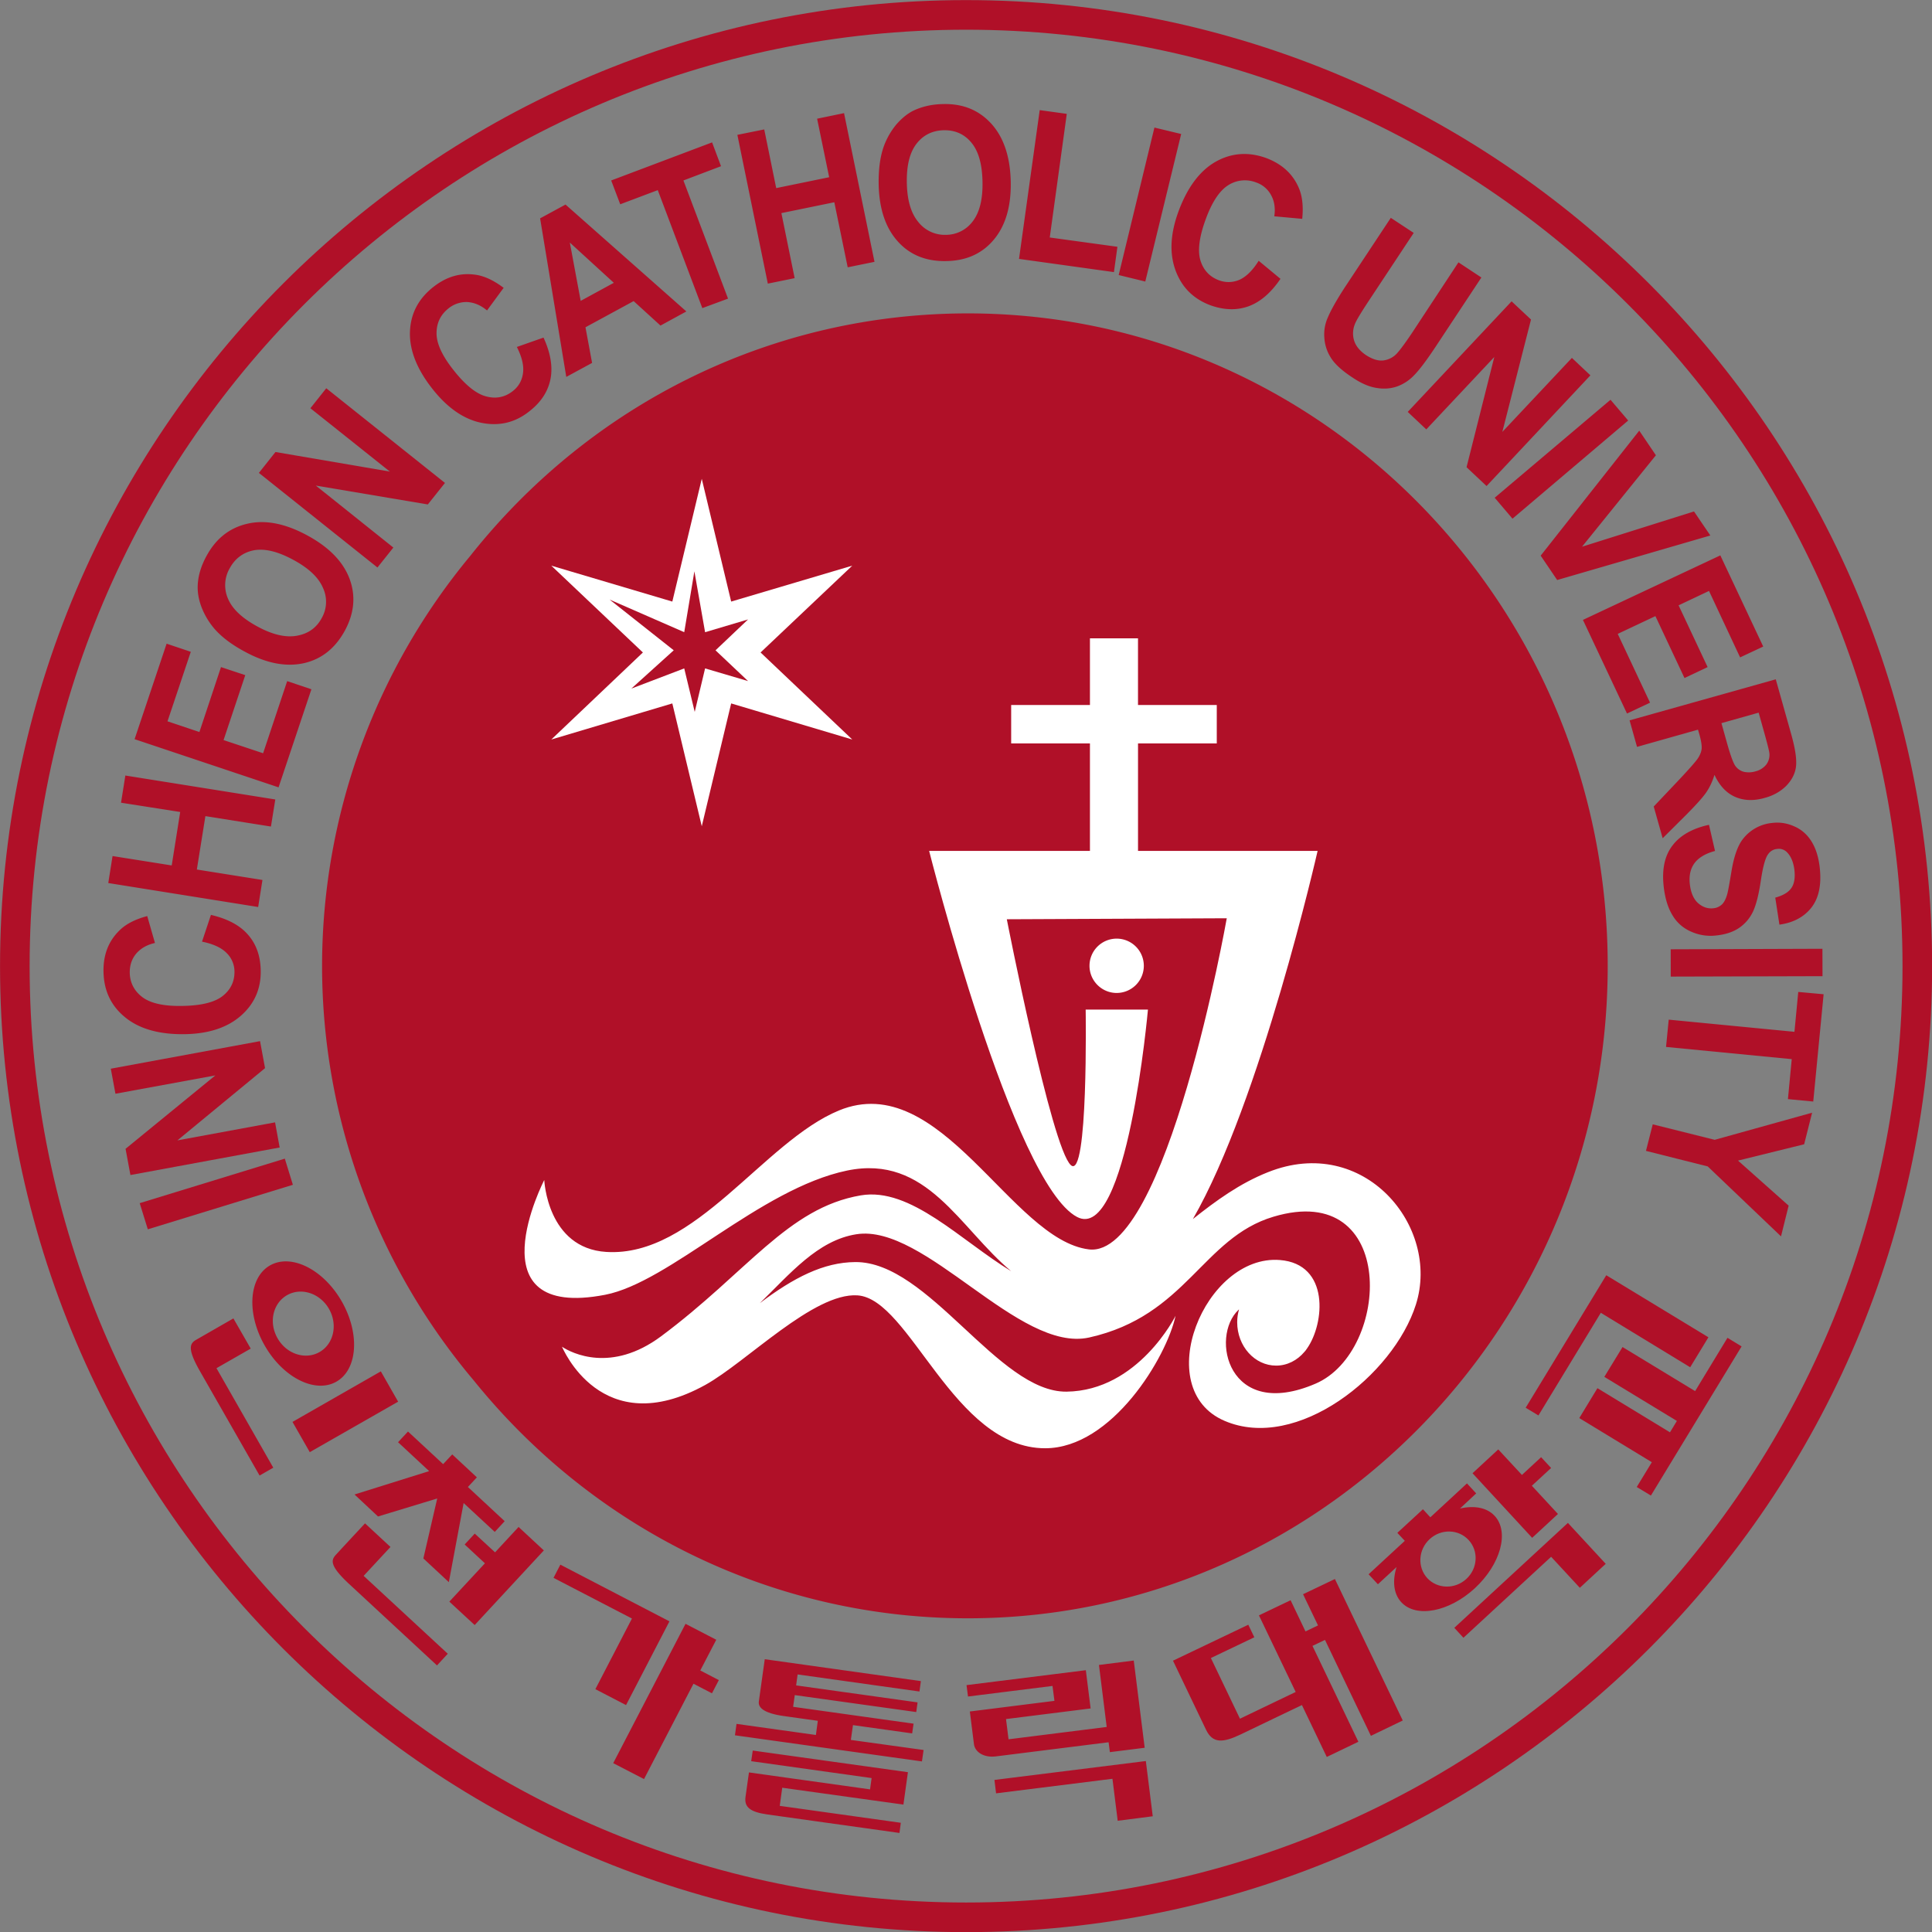 <svg xmlns="http://www.w3.org/2000/svg" width="169.791mm" height="169.789mm" viewBox="0 0 169.791 169.789"><rect x="0" y="0" width="169.791" height="169.789" fill="#808080" stroke="none"/><path d="M69.636 167.412c0 25.18 20.487 45.666 45.67 45.666 25.182 0 45.668-20.486 45.668-45.666 0-25.182-20.486-45.67-45.668-45.67-25.183 0-45.67 20.488-45.67 45.67m1.399 0c0-24.411 19.86-44.27 44.271-44.27 24.409 0 44.269 19.859 44.269 44.27 0 24.407-19.86 44.266-44.269 44.266-24.41 0-44.271-19.86-44.271-44.266z" style="fill:#b01028;fill-opacity:1;fill-rule:nonzero;stroke:none;stroke-width:.353" transform="matrix(1.859 0 0 1.859 -129.45 -226.31)"/><path d="m83.48 177.748-6.858 2.105-.383-1.237 6.86-2.104zM82.855 175.985l-7.055 1.302-.23-1.24 4.244-3.47-4.722.867-.22-1.184 7.056-1.303.236 1.277-4.143 3.415 4.617-.852zM79.185 166.254l.421-1.265c.789.183 1.376.496 1.76.945.388.447.586 1.013.594 1.708.01.857-.308 1.568-.952 2.126-.645.558-1.532.846-2.665.86-1.195.014-2.13-.253-2.796-.8-.67-.546-1.008-1.268-1.02-2.173-.01-.793.243-1.434.758-1.934.299-.297.736-.524 1.31-.676l.365 1.272c-.374.081-.664.25-.879.493-.21.248-.313.544-.313.896.005.477.204.87.588 1.165.386.294 1.008.436 1.865.422.907-.01 1.55-.167 1.934-.465.382-.3.568-.686.564-1.154a1.234 1.234 0 0 0-.378-.89c-.248-.247-.63-.425-1.156-.53zM81.839 164.616l-7.086-1.133.202-1.276 2.797.444.401-2.527-2.797-.439.204-1.285 7.089 1.132-.206 1.28-3.099-.492-.404 2.524 3.102.494zM82.803 158.959l-6.806-2.277 1.514-4.515 1.143.384-1.101 3.286 1.508.507 1.021-3.07 1.147.381-1.026 3.069 1.87.623 1.138-3.41 1.145.386zM80.415 150.045a1.595 1.595 0 0 1 .076-1.438c.256-.47.641-.757 1.151-.856.508-.091 1.127.056 1.852.45.733.393 1.203.84 1.409 1.329a1.55 1.55 0 0 1-.06 1.427c-.244.456-.633.736-1.162.832-.53.1-1.154-.042-1.87-.43-.729-.393-1.194-.834-1.396-1.314m3.579 3.045c.842-.19 1.49-.705 1.946-1.545.449-.832.518-1.654.213-2.462-.31-.808-.976-1.485-1.997-2.037-1.029-.557-1.967-.745-2.813-.553-.852.192-1.5.701-1.949 1.533-.252.461-.388.912-.412 1.355-.018.337.038.68.174 1.047.136.355.33.69.58.992.346.412.84.788 1.482 1.131 1.014.548 1.933.723 2.776.539zM87.478 148.566l-5.605-4.472.784-.988 5.407.925-3.756-2.994.75-.945 5.612 4.476-.811 1.017-5.295-.892 3.666 2.93zM94.068 138.14l1.261-.443c.336.73.444 1.392.327 1.97-.118.581-.445 1.084-.99 1.509-.672.539-1.424.718-2.264.552-.834-.167-1.605-.7-2.307-1.584-.743-.934-1.103-1.835-1.081-2.699.024-.861.391-1.577 1.098-2.135.624-.493 1.283-.688 1.991-.586.423.056.87.266 1.341.62l-.786 1.07c-.29-.245-.6-.375-.925-.397a1.341 1.341 0 0 0-.893.297c-.381.302-.57.695-.568 1.187.002.486.27 1.06.8 1.73.56.712 1.08 1.13 1.551 1.248.47.124.89.035 1.261-.259.27-.214.43-.497.475-.845.048-.349-.05-.76-.29-1.235zM97.086 135.961l-.513-2.756 2.08 1.902-1.567.854m-.717-4.553-1.201.652 1.237 7.496 1.22-.662-.313-1.685 2.277-1.237 1.27 1.157 1.223-.668zM102.836 136.304l-2.106-5.578-1.775.669-.427-1.126 4.77-1.8.422 1.126-1.777.674 2.109 5.586zM105.933 135.146l-1.44-7.034 1.27-.256.566 2.774 2.504-.514-.57-2.767 1.273-.263 1.44 7.03-1.267.258-.633-3.075-2.502.513.627 3.075zM112.955 128.542c.32-.417.748-.63 1.28-.647.542-.014.979.177 1.312.574.337.396.515 1.006.534 1.827.022.834-.129 1.464-.452 1.893a1.577 1.577 0 0 1-1.268.65 1.589 1.589 0 0 1-1.304-.594c-.35-.414-.533-1.02-.552-1.835-.02-.828.13-1.448.45-1.868m-.868 4.62c.58.639 1.352.943 2.306.917.95-.02 1.696-.367 2.244-1.037.547-.669.807-1.58.779-2.746-.03-1.162-.336-2.072-.923-2.716-.586-.641-1.351-.953-2.299-.922-.524.01-.985.123-1.385.313-.297.149-.565.378-.813.665a3.526 3.526 0 0 0-.574 1.002c-.183.507-.263 1.121-.248 1.85.028 1.144.332 2.036.913 2.674zM117.808 133.977l.978-7.034 1.28.177-.805 5.845 3.199.439-.165 1.197zM122.52 134.74l1.689-6.972 1.265.304-1.697 6.975zM129.138 134.066l1.03.853c-.451.664-.956 1.098-1.515 1.3-.553.198-1.155.181-1.803-.052-.807-.304-1.354-.855-1.647-1.658-.29-.804-.243-1.733.152-2.798.416-1.116.996-1.896 1.744-2.325.751-.424 1.551-.482 2.399-.176.74.282 1.25.744 1.534 1.405.168.387.225.874.164 1.468l-1.32-.12c.056-.376.007-.71-.146-.991a1.265 1.265 0 0 0-.718-.611 1.46 1.46 0 0 0-1.306.127c-.413.257-.767.787-1.062 1.587-.316.851-.4 1.508-.26 1.973.144.467.439.776.88.942.323.117.649.108.969-.027.319-.146.62-.441.905-.897zM135.384 132.036l1.083.712-2.144 3.241c-.339.515-.546.858-.621 1.03-.117.271-.133.54-.056.808.079.263.266.496.568.7.31.198.59.286.84.247.247-.039.458-.152.62-.33.169-.187.408-.514.722-.982l2.186-3.322 1.084.716-2.08 3.146c-.474.723-.84 1.212-1.096 1.47a2.064 2.064 0 0 1-.818.538c-.293.1-.613.125-.954.068-.344-.05-.73-.212-1.152-.498-.515-.338-.858-.658-1.04-.97a1.977 1.977 0 0 1-.285-.924 1.942 1.942 0 0 1 .134-.865c.157-.389.455-.923.898-1.594zM136.184 141.21l4.91-5.227.918.86-1.356 5.314 3.289-3.5.875.825-4.909 5.233-.946-.89 1.311-5.21-3.215 3.422zM140.295 145.268l5.476-4.632.835.982-5.469 4.64zM142.469 148.006l4.66-5.909.787 1.163-3.492 4.323 5.293-1.667.773 1.137-7.241 2.105zM144.467 151.043l6.495-3.05 2.028 4.31-1.093.512-1.47-3.141-1.438.68 1.372 2.92-1.093.517-1.375-2.927-1.781.84 1.527 3.252-1.089.513zM152.774 155.428l.274.98c.142.508.218.815.231.918a.765.765 0 0 1-.14.55.942.942 0 0 1-.512.326 1.086 1.086 0 0 1-.56.021.719.719 0 0 1-.39-.27c-.099-.134-.235-.5-.404-1.106l-.258-.923 1.759-.496m-5.75 1.618 2.882-.814.074.254c.08.293.112.507.098.655-.015.14-.077.298-.182.454-.108.159-.385.47-.832.95l-1.251 1.321.423 1.499 1.135-1.13c.454-.46.762-.8.923-1.035.16-.233.291-.508.391-.832.24.518.568.863.982 1.044.414.177.877.195 1.4.044.408-.11.747-.305 1.012-.57.266-.275.419-.577.46-.908.04-.338-.032-.833-.216-1.496l-.74-2.63-6.911 1.94zM150.426 160.73l.285 1.237c-.454.12-.779.319-.97.576-.19.26-.264.581-.222.976.045.417.179.725.394.916.218.189.458.269.713.241a.683.683 0 0 0 .411-.18c.105-.1.193-.27.255-.5.042-.158.106-.517.197-1.069.117-.712.301-1.226.55-1.537a1.98 1.98 0 0 1 1.374-.748c.365-.044.712.01 1.053.166.336.146.611.389.811.716.205.333.33.74.385 1.232.089.808-.042 1.436-.396 1.89-.349.442-.855.715-1.511.803l-.196-1.276c.361-.1.613-.244.754-.445.143-.198.191-.485.153-.848-.045-.378-.163-.665-.357-.857a.534.534 0 0 0-.466-.151.563.563 0 0 0-.413.237c-.139.173-.252.591-.35 1.237-.093.643-.215 1.131-.357 1.451-.145.321-.36.584-.648.79-.287.202-.655.328-1.108.375a2.24 2.24 0 0 1-1.181-.18 1.874 1.874 0 0 1-.888-.78c-.216-.353-.352-.807-.414-1.36-.09-.818.05-1.459.418-1.935.362-.478.942-.807 1.724-.977zM148.615 166.615l7.174-.025.004 1.296-7.175.02-.002-1.29zM148.522 169.941l5.944.575.18-1.885 1.199.109-.49 5.072-1.197-.114.18-1.89-5.942-.577zM147.767 174.89l2.928.732 4.606-1.282-.376 1.493-3.127.771 2.394 2.13-.361 1.452-3.464-3.306-2.92-.735z" style="fill:#b01028;fill-opacity:1;fill-rule:nonzero;stroke:none;stroke-width:.353" transform="matrix(1.859 0 0 1.859 -129.45 -226.31)"/><path d="M91.889 147.989a30.384 30.384 0 0 0-7.029 19.423 30.4 30.4 0 0 0 7.171 19.586c5.764 7.138 14.279 11.244 23.357 11.244 16.68 0 30.25-13.837 30.25-30.844 0-17.009-13.57-30.845-30.25-30.845-9.158 0-17.725 4.169-23.5 11.436zM85.537 187.055c1.007-.575 1.12-2.272.255-3.791-.868-1.516-2.387-2.278-3.394-1.704-1.005.574-1.118 2.268-.25 3.787.867 1.517 2.384 2.281 3.39 1.708m-2.335-4.088c.672-.385 1.56-.092 1.985.649.424.746.223 1.657-.45 2.04-.67.382-1.56.093-1.982-.652-.428-.744-.224-1.652.447-2.037zM87.638 186.568l-4.176 2.39.817 1.43 4.177-2.387zM81.487 185.492l-.819-1.427-1.704.978c-.31.173-.549.343.122 1.515l2.82 4.935.648-.371-2.686-4.704zM94.15 193.924l-1.112 1.2-.96-.886-.477.514.958.89-1.682 1.812 1.197 1.107 3.27-3.528zM88.094 194.869l-1.203-1.115s-1.1 1.182-1.34 1.444c-.24.256-.416.486.574 1.408l4.168 3.864.51-.552-3.977-3.682z" style="fill:#b01028;fill-opacity:1;fill-rule:nonzero;stroke:none;stroke-width:.353" transform="matrix(1.859 0 0 1.859 -129.45 -226.31)"/><path d="m87.505 193.428 2.799-.85-.655 2.834 1.204 1.122.699-3.74 1.472 1.364.468-.507-1.738-1.616.424-.456-1.165-1.085-.43.46-1.661-1.542-.47.506 1.47 1.366-3.528 1.105zM103.617 201.164l-.877-.456.755-1.452-1.453-.753-3.418 6.587 1.456.752 2.338-4.507.874.453zM95.802 196.33l3.707 1.923-1.729 3.339 1.45.753 2.052-3.959-5.158-2.68zM151.3 184.982l-1.53 2.52-3.431-2.084-.861 1.41 3.43 2.084-.326.538-3.43-2.087-.858 1.414 3.43 2.086-.714 1.172.67.404 4.287-7.05z" style="fill:#b01028;fill-opacity:1;fill-rule:nonzero;stroke:none;stroke-width:.353" transform="matrix(1.859 0 0 1.859 -129.45 -226.31)"/><path d="m145.312 183.8 4.225 2.574.862-1.417-4.829-2.933-3.81 6.264.603.364zM109.858 203.992l.1-.7 2.798.391.067-.46-5.694-.797.078-.553 5.743.801.062-.457-5.741-.803.07-.518 5.76.807.068-.492-7.381-1.035-.28 1.999c-.035.262.18.549 1.194.69l1.594.223-.09.67-3.753-.525-.074.54 8.84 1.235.078-.54zM105.147 204.997l5.692.798-.073.534-5.725-.801s-.096.696-.163 1.159c-.064.468.195.712 1.044.83l6.234.873.064-.481-5.723-.8.117-.857 5.729.797.213-1.532-7.336-1.023zM121.587 200.448l.366 2.931-4.64.583-.12-.956 4-.502-.227-1.808-5.64.705.07.539 3.995-.5.091.705-3.999.503s.15 1.202.195 1.548c.044.348.44.65 1.04.574l5.325-.668.06.468 1.646-.207-.517-4.124zM116.723 206.517l5.502-.688.248 1.985 1.657-.213-.327-2.611-7.157.893zM131.236 197.104l.707 1.475-.592.283-.704-1.474-1.497.715 1.737 3.622-2.634 1.264-1.375-2.869 2.054-.98-.285-.594-3.56 1.7 1.565 3.27c.313.646.79.62 1.633.217.75-.362 2.991-1.435 2.898-1.388l1.174 2.452 1.494-.718-2.17-4.533.592-.282 2.17 4.535 1.506-.726-3.207-6.688zM141.583 191.465l-1.119-1.207-1.217 1.126 2.82 3.054 1.219-1.128-1.234-1.334.91-.84-.473-.51zM138.818 199.162l4.145-3.828 1.357 1.466 1.224-1.133-1.788-1.935-5.37 4.96zM140.295 193.402c-.367-.4-.97-.502-1.64-.35l.765-.715-.436-.472-1.731 1.602-.35-.38-1.21 1.116.353.377-1.712 1.581.44.472.882-.814c-.203.655-.144 1.263.221 1.66.7.763 2.261.465 3.482-.66 1.218-1.13 1.638-2.661.936-3.417m-3.186 2.942c-.477-.521-.428-1.346.11-1.843.54-.499 1.363-.478 1.841.038.483.519.438 1.344-.104 1.842-.538.497-1.366.48-1.847-.037z" style="fill:#b01028;fill-opacity:1;fill-rule:nonzero;stroke:none;stroke-width:.353" transform="matrix(1.859 0 0 1.859 -129.45 -226.31)"/><path d="m101.418 154.992 1.392 5.806 1.39-5.806 5.725 1.706-4.335-4.115 4.335-4.104-5.725 1.698-1.39-5.803-1.392 5.803-5.721-1.698 4.33 4.104-4.33 4.115 5.72-1.706m-2.96-4.908 3.524 1.54.48-2.878.506 2.879 2.031-.604-1.538 1.46 1.538 1.454-2.031-.599-.49 2.056-.496-2.056-2.5.954 2.004-1.81-3.029-2.396m22.684 17.31c0 .708.577 1.285 1.285 1.285a1.284 1.284 0 1 0-1.285-1.285z" style="fill:#fff;fill-opacity:1;fill-rule:nonzero;stroke:none;stroke-width:.353" transform="matrix(1.859 0 0 1.859 -129.45 -226.31)"/><path d="M129.582 177.15c-1.337.53-2.45 1.342-3.555 2.218 3.203-5.548 5.897-17.405 5.897-17.405h-8.49v-5.08h3.723v-1.818h-3.724v-3.15h-2.272v3.15h-3.724v1.817h3.724v5.081h-7.602s3.972 15.721 6.994 17.306c2.367 1.244 3.35-9.804 3.35-9.804h-2.944s.13 8.107-.701 7.353c-.917-.835-3.027-11.623-3.027-11.623l10.398-.047s-2.847 16.1-6.518 15.654c-3.674-.45-7-8.551-11.814-6.568-3.57 1.47-6.798 6.95-11 6.688-2.795-.173-2.933-3.4-2.933-3.4s-3.433 6.643 2.876 5.426c3.058-.59 7.316-5.012 11.434-5.872 3.791-.787 5.319 2.724 7.763 4.756-2.393-1.454-4.753-3.984-7.11-3.584-3.457.59-5.371 3.638-9.448 6.668-2.338 1.735-4.207.8-4.678.487.016.01 1.845 4.532 6.78 1.804 1.953-1.084 5.122-4.368 7.19-4.232 2.486.16 4.538 7.228 8.871 7.228 3.162 0 5.746-4.31 6.167-6.262 0 0-1.759 3.543-5.153 3.586-3.237.038-6.518-6.157-9.99-6.126-1.5.01-2.91.736-4.51 1.942 1.42-1.376 2.727-2.97 4.562-3.257 3.251-.516 7.677 5.62 11.006 4.881 4.602-1.026 5.356-4.71 8.712-5.71 5.865-1.756 5.55 6.356 1.995 7.89-4.148 1.788-5.008-2.22-3.64-3.494.006-.005.012-.007.017-.01-.055.188-.086.392-.086.602 0 1.133.827 2.051 1.841 2.051.525 0 1.001-.25 1.336-.648.017-.018.034-.04.052-.06.021-.032.047-.064.07-.098.839-1.185 1.083-4.002-1.283-4.186-3.549-.278-6.145 6.093-2.613 7.603 3.42 1.47 7.987-2.156 9.046-5.5 1.17-3.695-2.461-8.065-6.989-6.257z" style="fill:#fff;fill-opacity:1;fill-rule:nonzero;stroke:none;stroke-width:.353" transform="matrix(1.859 0 0 1.859 -129.45 -226.31)"/></svg>